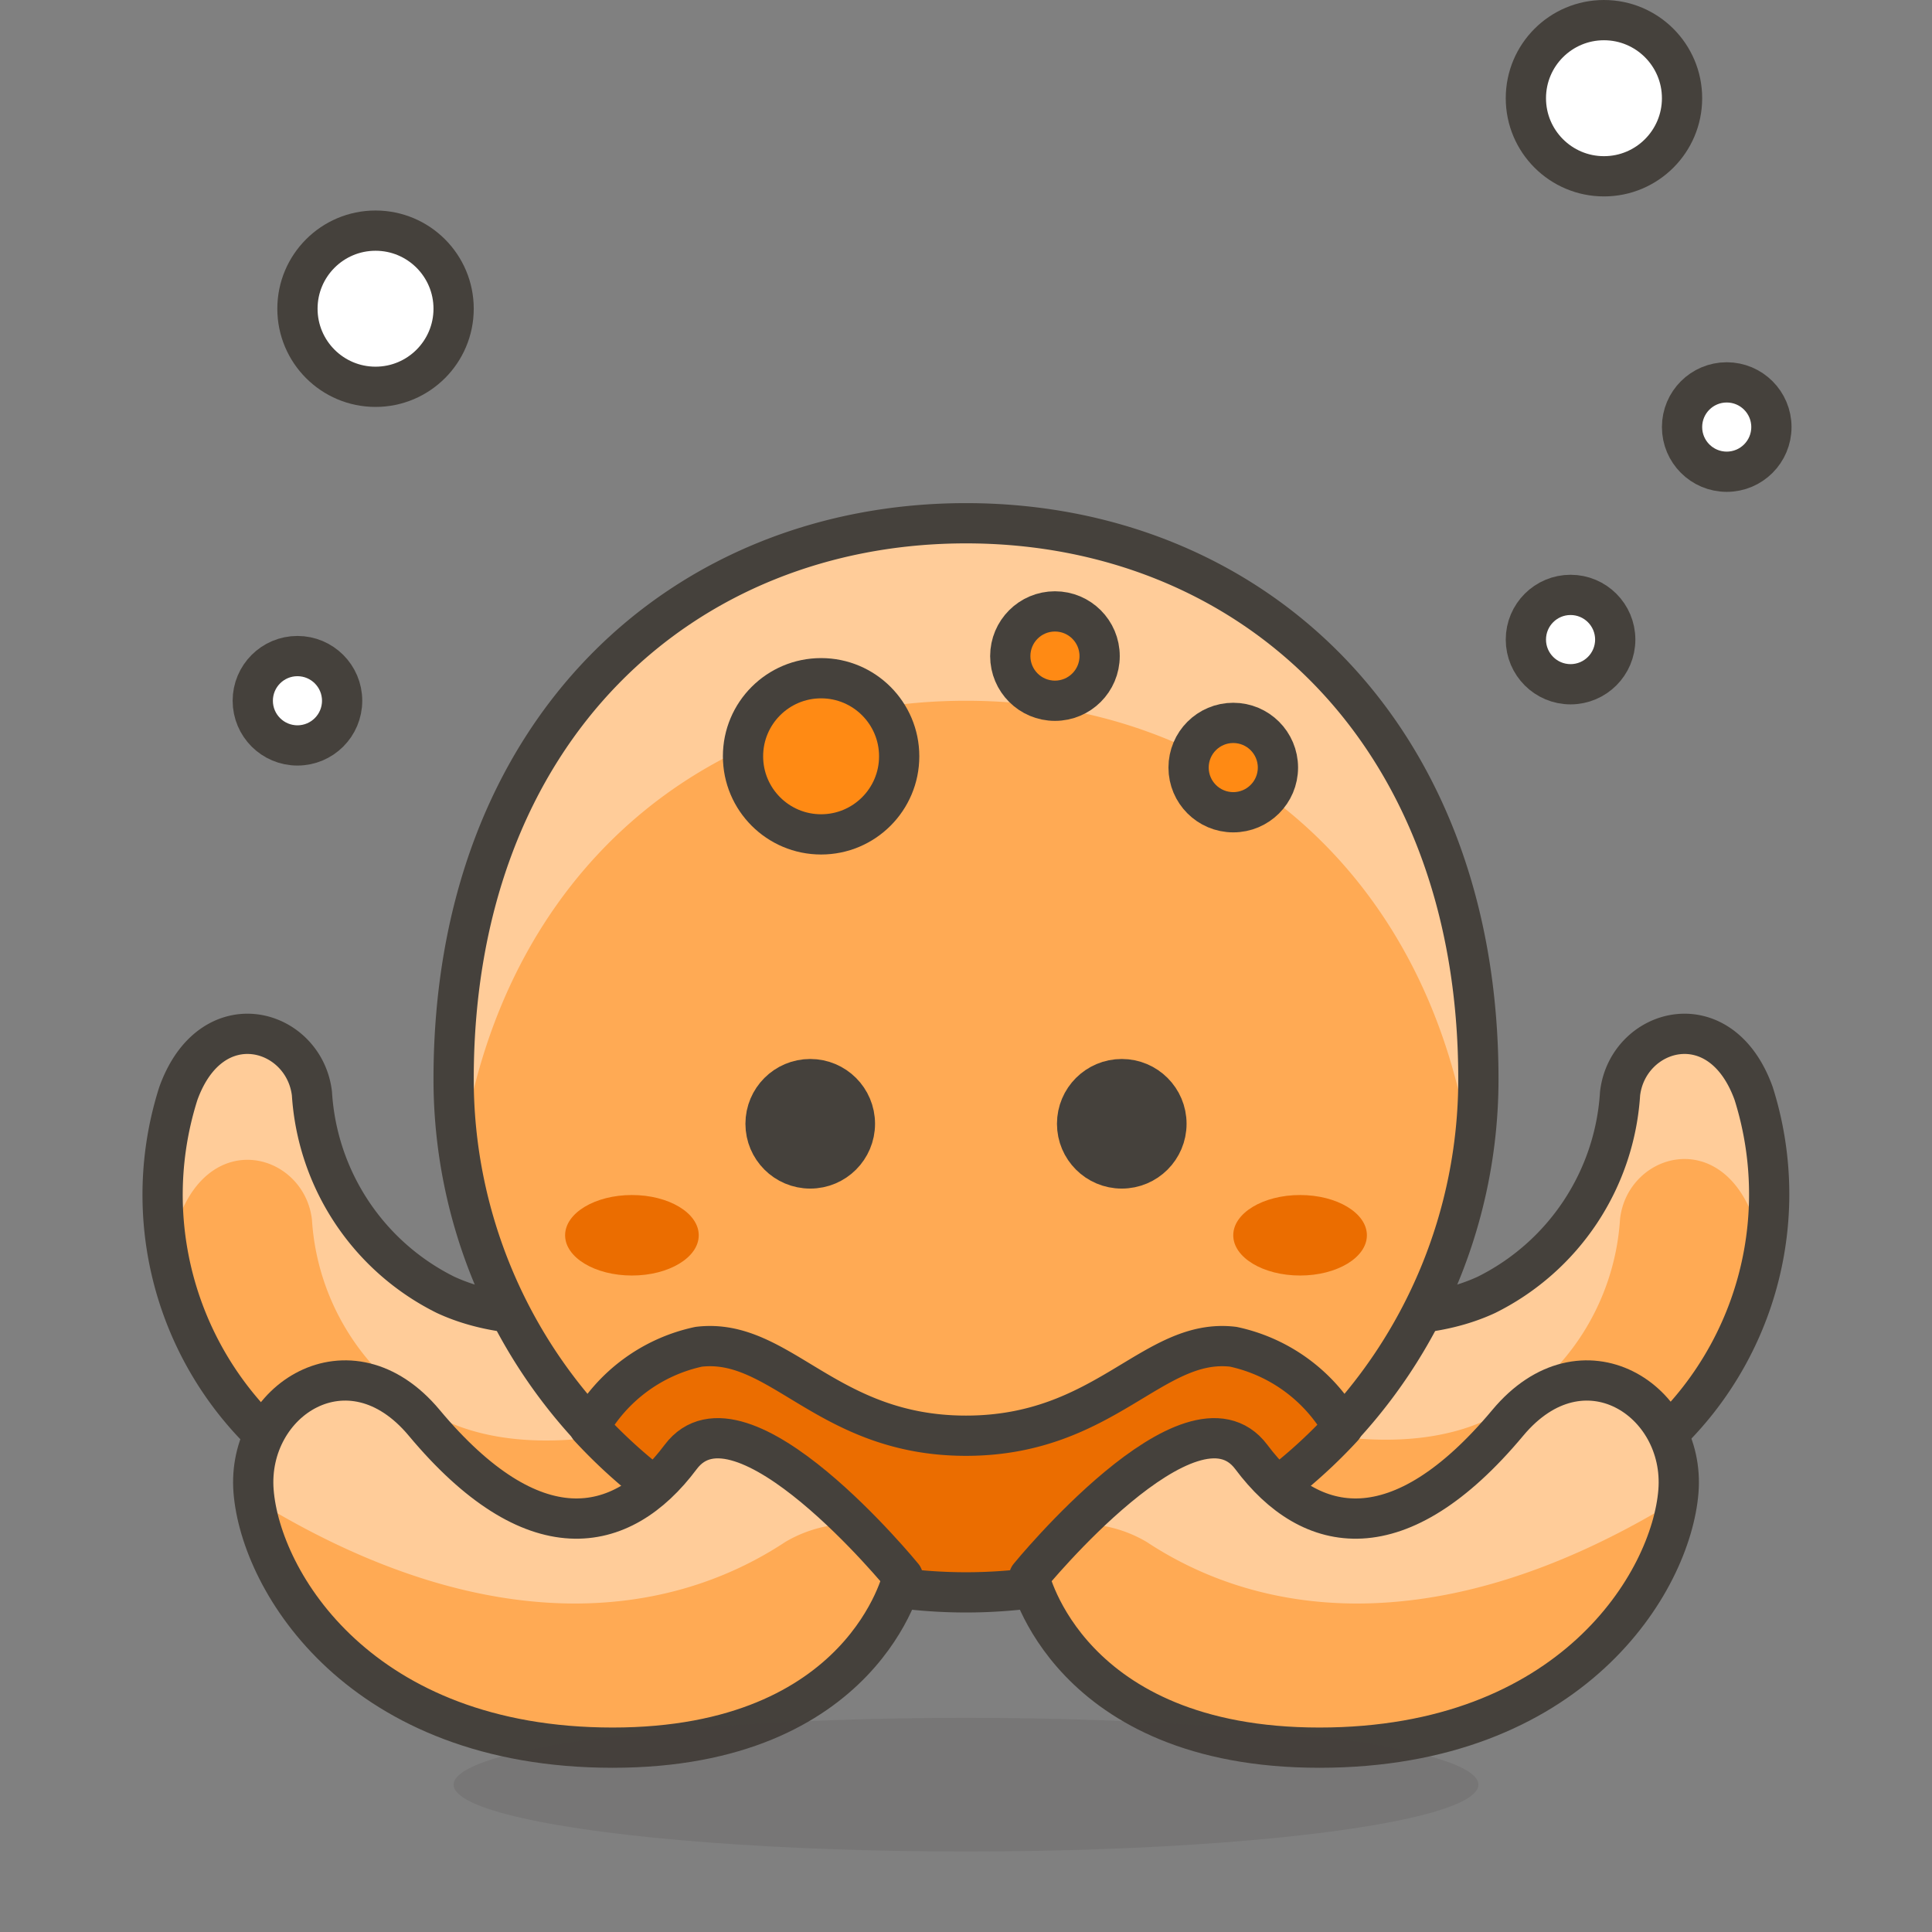 <svg id="Icons" xmlns="http://www.w3.org/2000/svg" viewBox="0 0 48 48"><rect x="0" y="0" width="48" height="48" fill="#808080" stroke="none"/><defs><style>.cls-1{fill:#fff;}.cls-1,.cls-4,.cls-5,.cls-6,.cls-8{stroke:#45413c;stroke-linecap:round;stroke-linejoin:round;}.cls-2{fill:#ffaa54;}.cls-3{fill:#fc9;}.cls-4{fill:none;}.cls-5,.cls-7{fill:#eb6d00;}.cls-6,.cls-9{fill:#45413c;}.cls-8{fill:#ff8a14;}.cls-9{opacity:0.15;}</style></defs><title>497-octopus</title><g id="_Group_" data-name="&lt;Group&gt;"><circle id="_Path_" data-name="&lt;Path&gt;" class="cls-1" cx="39.85" cy="2.44" r="1.94"/><circle id="_Path_2" data-name="&lt;Path&gt;" class="cls-1" cx="9.33" cy="7.67" r="1.94"/><circle id="_Path_3" data-name="&lt;Path&gt;" class="cls-1" cx="42.9" cy="10.61" r="1.11"/><circle id="_Path_4" data-name="&lt;Path&gt;" class="cls-1" cx="7.39" cy="17.41" r="1.11"/><path id="_Path_5" data-name="&lt;Path&gt;" class="cls-2" d="M31.4,32.17s3.13,1.11,5.53,0a6,6,0,0,0,3.32-5c.19-1.62,2.49-2.31,3.32,0a8.3,8.3,0,0,1-3.32,9.41,13.17,13.17,0,0,1-12.17.55C25.13,35.63,31.4,32.17,31.4,32.17Z"/><path id="_Path_6" data-name="&lt;Path&gt;" class="cls-2" d="M16.6,32.17s-3.13,1.11-5.53,0a6,6,0,0,1-3.32-5c-.19-1.62-2.49-2.31-3.32,0A8.3,8.3,0,0,0,7.75,36.6a13.17,13.17,0,0,0,12.17.55C22.87,35.63,16.6,32.17,16.6,32.17Z"/><path id="_Path_7" data-name="&lt;Path&gt;" class="cls-3" d="M28.08,37.15l.4.19a17.31,17.31,0,0,1,2.92-2.06s3.13,1.1,5.53,0a6,6,0,0,0,3.32-5c.19-1.62,2.49-2.31,3.32,0a5.49,5.49,0,0,1,.24.89,7.94,7.94,0,0,0-.24-4c-.83-2.31-3.13-1.62-3.32,0a6,6,0,0,1-3.32,5c-2.4,1.11-5.53,0-5.53,0S25.13,35.63,28.08,37.15Z"/><path id="_Path_8" data-name="&lt;Path&gt;" class="cls-3" d="M4.43,30.3c.83-2.31,3.13-1.62,3.32,0a6,6,0,0,0,3.32,5c2.4,1.1,5.53,0,5.53,0a17.31,17.31,0,0,1,2.92,2.06l.4-.19c2.95-1.52-3.32-5-3.32-5s-3.13,1.11-5.53,0a6,6,0,0,1-3.32-5c-.19-1.62-2.49-2.31-3.32,0a7.94,7.94,0,0,0-.24,4A5.49,5.49,0,0,1,4.43,30.3Z"/><path id="_Path_9" data-name="&lt;Path&gt;" class="cls-4" d="M31.4,32.17s3.13,1.11,5.53,0a6,6,0,0,0,3.32-5c.19-1.62,2.49-2.31,3.32,0a8.3,8.3,0,0,1-3.32,9.41,13.17,13.17,0,0,1-12.17.55C25.13,35.63,31.4,32.17,31.4,32.17Z"/><path id="_Path_10" data-name="&lt;Path&gt;" class="cls-4" d="M16.6,32.17s-3.13,1.11-5.53,0a6,6,0,0,1-3.32-5c-.19-1.62-2.49-2.31-3.32,0A8.3,8.3,0,0,0,7.75,36.6a13.17,13.17,0,0,0,12.17.55C22.87,35.63,16.6,32.17,16.6,32.17Z"/><path id="_Path_11" data-name="&lt;Path&gt;" class="cls-2" d="M36.73,26.81a12.73,12.73,0,0,1-25.46,0C11.27,18.1,17,13,24,13S36.73,18.1,36.73,26.81Z"/><path id="_Path_12" data-name="&lt;Path&gt;" class="cls-3" d="M24,17.41c6.35,0,11.59,4.18,12.56,11.41a13.29,13.29,0,0,0,.17-2C36.73,18.1,31,13,24,13S11.27,18.1,11.27,26.81a13.29,13.29,0,0,0,.17,2C12.41,21.59,17.65,17.41,24,17.41Z"/><path id="_Path_13" data-name="&lt;Path&gt;" class="cls-4" d="M36.73,26.81a12.73,12.73,0,0,1-25.46,0C11.27,18.1,17,13,24,13S36.73,18.1,36.73,26.81Z"/><path class="cls-5" d="M30.64,33.46c-2-.24-3.18,2.21-6.64,2.21s-4.61-2.45-6.64-2.21a4.11,4.11,0,0,0-2.72,2,12.73,12.73,0,0,0,18.72,0A4.11,4.11,0,0,0,30.64,33.46Z"/><path id="_Path_14" data-name="&lt;Path&gt;" class="cls-2" d="M22.43,39.17s-.95,4.25-7.21,4.25S6.48,39.31,6.3,37.05s2.38-3.93,4.24-1.7c2.69,3.22,4.89,2.83,6.37.85S22.43,39.17,22.43,39.17Z"/><path id="_Path_15" data-name="&lt;Path&gt;" class="cls-3" d="M6.33,37.29l.33.17c5.43,3.22,9.85,2.83,12.85.85a3.24,3.24,0,0,1,1.72-.45c-1.31-1.31-3.35-3-4.32-1.66-1.48,2-3.68,2.37-6.37-.85-1.86-2.23-4.42-.57-4.24,1.7A2.24,2.24,0,0,0,6.33,37.29Z"/><path id="_Path_16" data-name="&lt;Path&gt;" class="cls-4" d="M22.43,39.17s-.95,4.25-7.21,4.25S6.48,39.31,6.3,37.05s2.38-3.93,4.24-1.7c2.69,3.22,4.89,2.83,6.37.85S22.43,39.17,22.43,39.17Z"/><path id="_Path_17" data-name="&lt;Path&gt;" class="cls-2" d="M25.57,39.17s.95,4.25,7.21,4.25,8.74-4.11,8.92-6.37-2.38-3.93-4.24-1.7c-2.69,3.22-4.89,2.83-6.37.85S25.57,39.17,25.57,39.17Z"/><path id="_Path_18" data-name="&lt;Path&gt;" class="cls-3" d="M41.67,37.29l-.33.17c-5.43,3.22-9.85,2.83-12.85.85a3.24,3.24,0,0,0-1.72-.45c1.31-1.31,3.35-3,4.32-1.66,1.48,2,3.68,2.37,6.37-.85,1.86-2.23,4.42-.57,4.24,1.7A2.24,2.24,0,0,1,41.67,37.29Z"/><path id="_Path_19" data-name="&lt;Path&gt;" class="cls-4" d="M25.57,39.17s.95,4.25,7.21,4.25,8.74-4.11,8.92-6.37-2.38-3.93-4.24-1.7c-2.69,3.22-4.89,2.83-6.37.85S25.57,39.17,25.57,39.17Z"/><circle id="_Path_20" data-name="&lt;Path&gt;" class="cls-6" cx="20.13" cy="27.92" r="1.11"/><circle id="_Path_21" data-name="&lt;Path&gt;" class="cls-6" cx="27.87" cy="27.92" r="1.11"/><ellipse id="_Ellipse_" data-name="&lt;Ellipse&gt;" class="cls-7" cx="32.3" cy="30.69" rx="1.66" ry="1"/><ellipse id="_Ellipse_2" data-name="&lt;Ellipse&gt;" class="cls-7" cx="15.7" cy="30.69" rx="1.66" ry="1"/><circle id="_Path_22" data-name="&lt;Path&gt;" class="cls-8" cx="20.4" cy="18.79" r="1.94"/><circle id="_Path_23" data-name="&lt;Path&gt;" class="cls-8" cx="26.21" cy="16.3" r="1.11"/><circle id="_Path_24" data-name="&lt;Path&gt;" class="cls-8" cx="30.64" cy="19.07" r="1.11"/><circle id="_Path_25" data-name="&lt;Path&gt;" class="cls-1" cx="39.02" cy="15.89" r="1.11"/><ellipse id="_Ellipse_3" data-name="&lt;Ellipse&gt;" class="cls-9" cx="24" cy="44.34" rx="12.73" ry="1.66"/></g></svg>